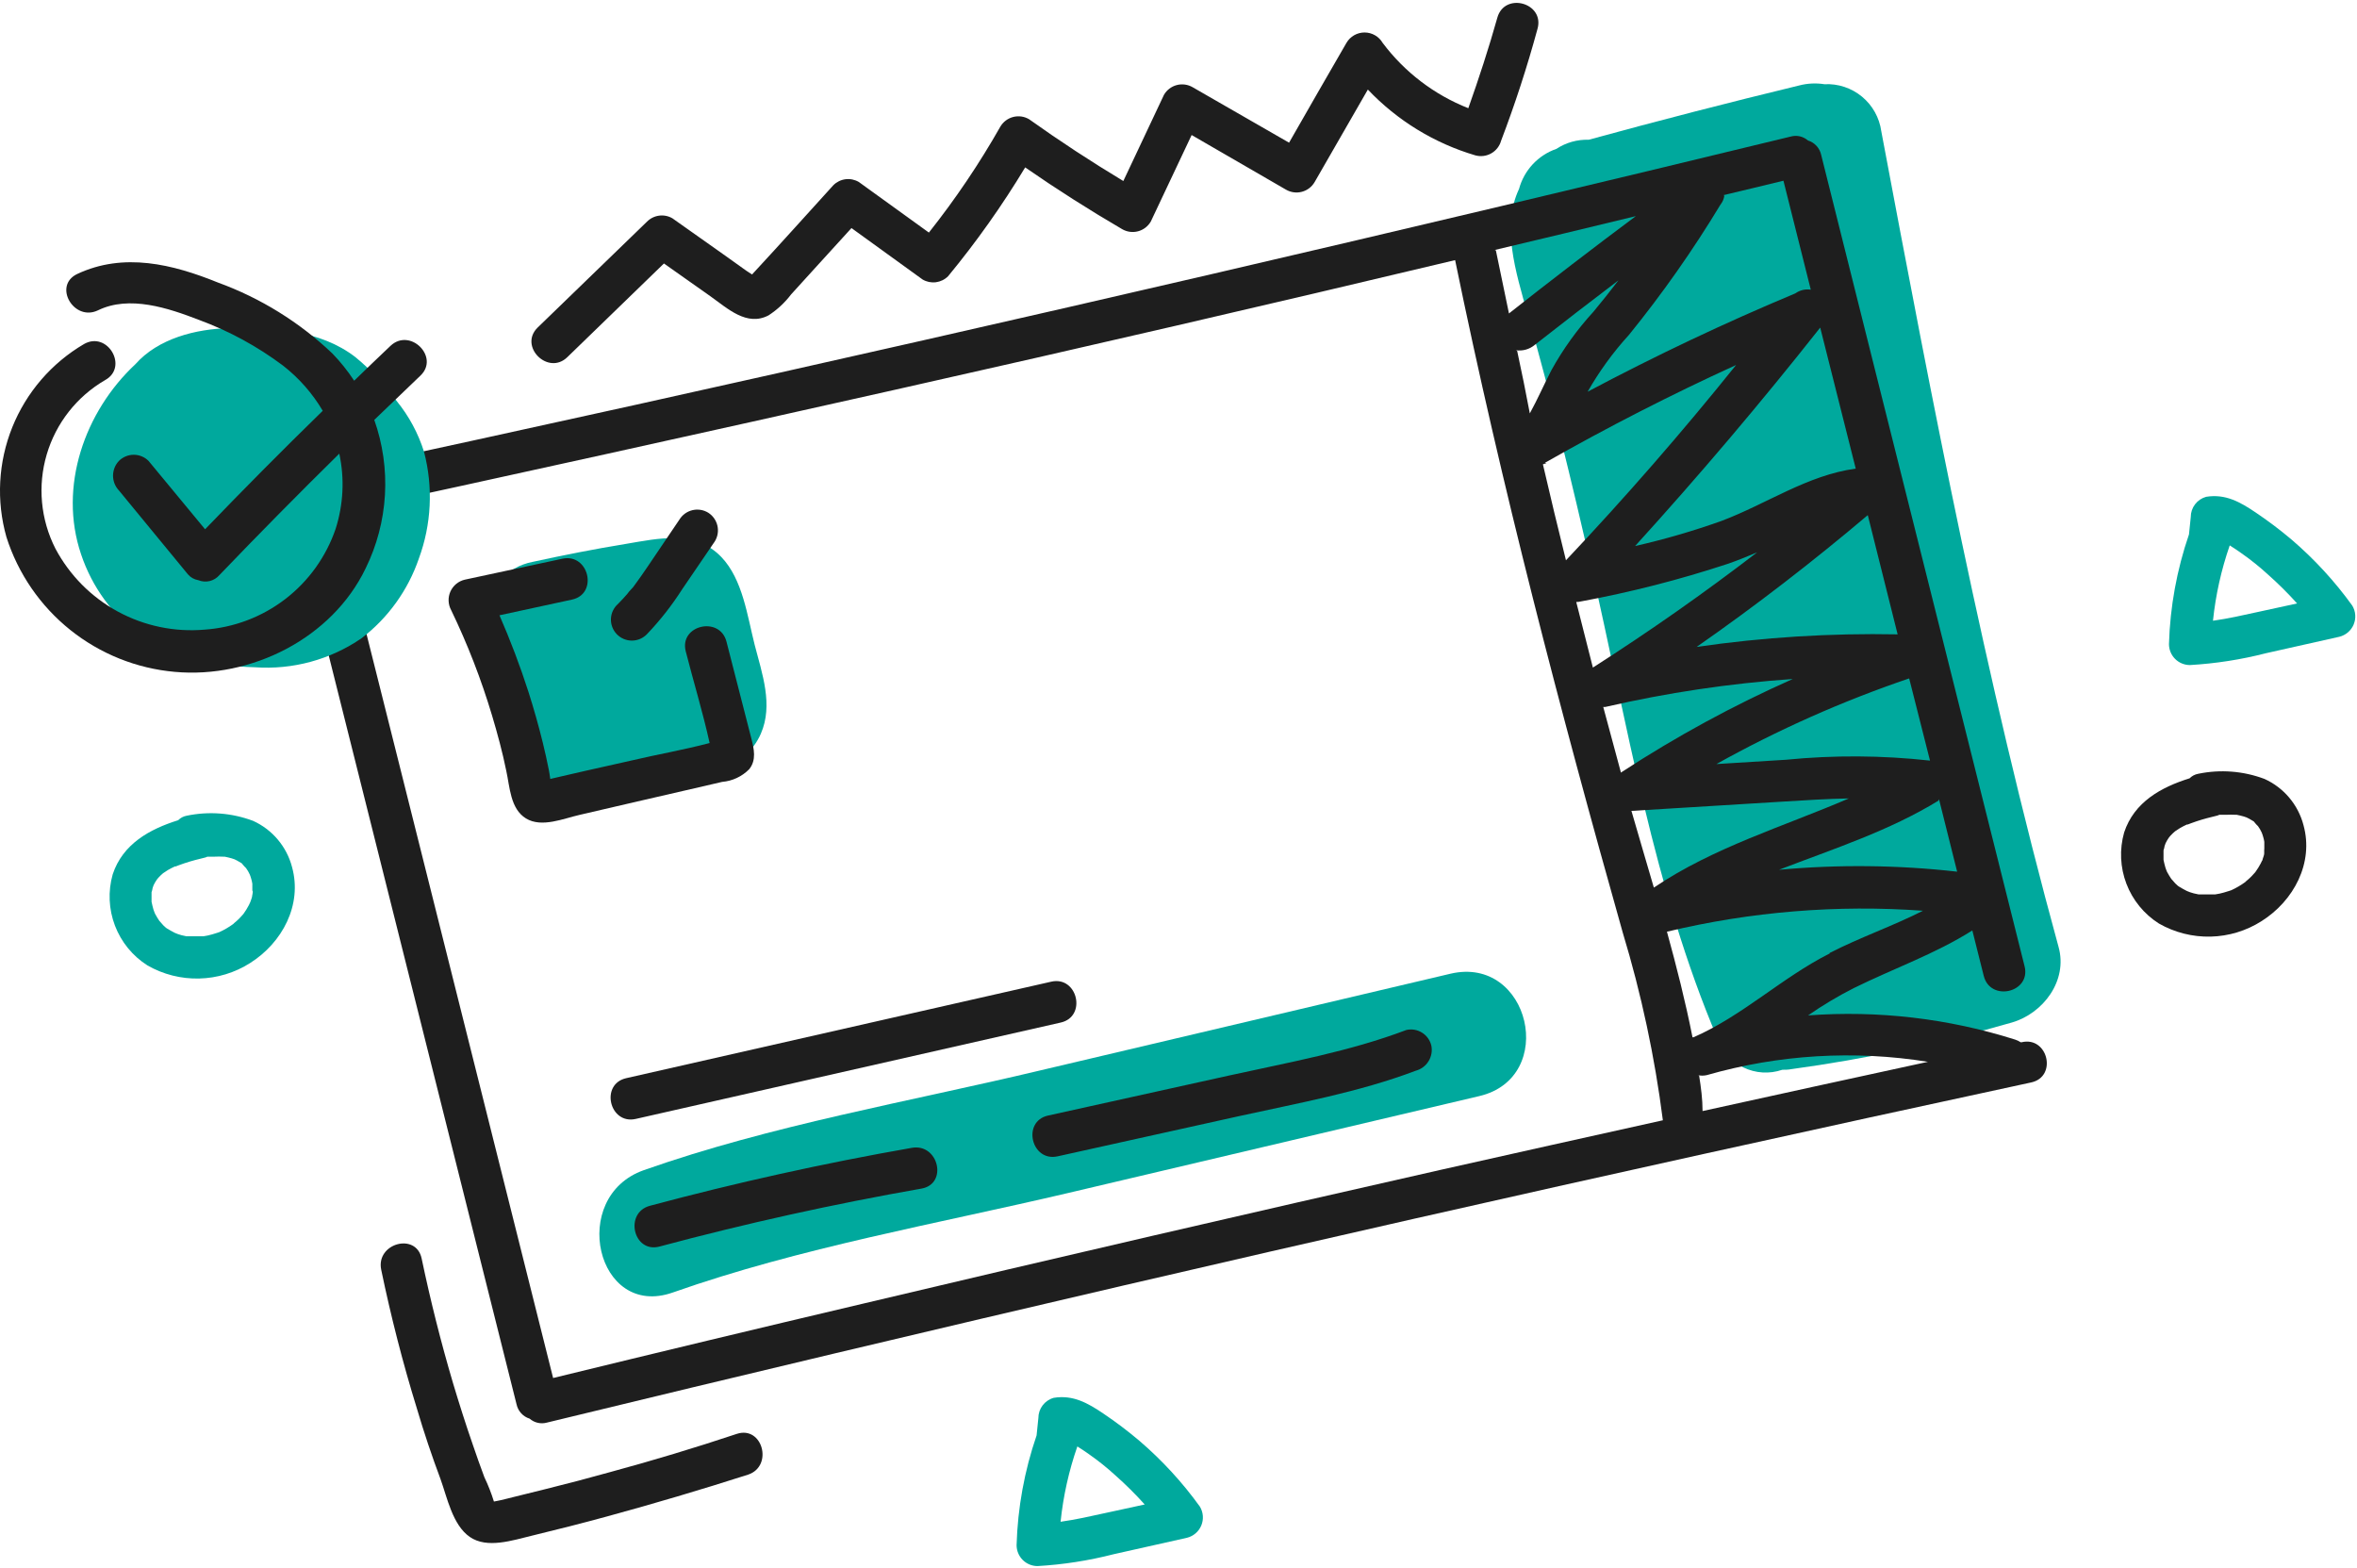 <svg width="263" height="175" viewBox="0 0 263 175" fill="none" xmlns="http://www.w3.org/2000/svg">
<path d="M161.851 108.64L116.074 119.43C101.369 122.937 86.102 125.532 71.841 130.558C63.412 133.527 66.545 147.204 75.067 144.211C89.328 139.185 104.583 136.543 119.289 133.083L165.066 122.294C173.857 120.225 170.712 106.571 161.851 108.64Z" fill="#00A99D"/>
<path d="M84.208 71.947C83.39 68.733 82.876 64.653 80.503 62.163C77.58 59.1 73.489 60.071 69.807 60.69C66.3 61.263 62.875 61.941 59.438 62.689C57.999 62.964 56.692 63.708 55.721 64.805C54.744 65.583 54.021 66.635 53.644 67.826C53.267 69.016 53.254 70.293 53.605 71.491C54.435 74.881 55.312 78.248 56.258 81.603C57.427 85.647 59.344 89.271 64.09 89.435C67.597 89.54 71.408 88.067 74.798 87.26C78.574 86.372 83.145 85.893 84.898 81.86C86.301 78.645 85.038 75.162 84.208 71.947Z" fill="#00A99D"/>
<path d="M209.919 14.645C209.711 13.134 208.943 11.757 207.767 10.785C206.592 9.813 205.095 9.317 203.572 9.396C202.633 9.248 201.674 9.295 200.755 9.536C192.899 11.438 185.071 13.456 177.27 15.592C175.994 15.552 174.736 15.907 173.67 16.609C172.661 16.957 171.754 17.548 171.026 18.328C170.299 19.109 169.774 20.055 169.496 21.086C167.544 25.224 169.064 30.157 170.502 35.207C173.132 44.418 175.365 53.734 177.516 63.063C181.56 80.667 184.529 99.16 191.637 115.853C192.135 117.274 193.176 118.441 194.532 119.098C195.887 119.755 197.448 119.849 198.873 119.359C199.2 119.359 199.527 119.359 199.878 119.289C208.195 118.152 216.419 116.414 224.485 114.087C227.992 113.07 230.75 109.412 229.698 105.648C221.481 75.687 215.659 45.154 209.919 14.645Z" fill="#00A99D"/>
<path d="M225.584 116.285H225.467C225.279 116.16 225.074 116.062 224.859 115.993C217.397 113.631 209.554 112.714 201.748 113.293C203.379 112.16 205.086 111.141 206.857 110.242C211.287 108.056 215.94 106.431 220.078 103.813C220.51 105.508 220.931 107.191 221.352 108.886C222.089 111.808 226.636 110.745 225.911 107.822C220.019 84.334 214.132 60.858 208.248 37.393L203.21 17.275C203.129 16.901 202.95 16.556 202.691 16.275C202.432 15.993 202.102 15.786 201.737 15.674C201.476 15.445 201.161 15.285 200.822 15.209C200.483 15.134 200.13 15.145 199.796 15.241C178.334 20.455 156.844 25.559 135.328 30.555C113.811 35.55 92.274 40.436 70.719 45.213C58.553 47.902 46.385 50.559 34.212 53.185C31.266 53.817 32.341 58.364 35.287 57.733C56.882 53.057 78.449 48.299 99.99 43.46C120.813 38.784 141.605 33.972 162.366 29.023C167.556 54.308 174.056 79.206 181.069 104.047C183.143 110.892 184.641 117.899 185.547 124.994C177.309 126.818 169.08 128.653 160.858 130.5C139.31 135.371 117.793 140.354 96.307 145.451C84.766 148.171 73.236 150.937 61.718 153.75C55.989 130.901 50.258 108.044 44.522 85.18C42.846 78.493 41.167 71.803 39.484 65.109C38.759 62.186 34.2 63.25 34.936 66.172C40.828 89.661 46.716 113.137 52.599 136.602L57.638 156.684C57.718 157.057 57.895 157.401 58.152 157.683C58.409 157.964 58.735 158.172 59.099 158.286C59.362 158.515 59.679 158.675 60.02 158.75C60.361 158.826 60.715 158.815 61.051 158.718C82.513 153.505 103.999 148.397 125.508 143.393C147.017 138.39 168.557 133.508 190.129 128.746C202.286 126.058 214.455 123.4 226.636 120.774C229.593 120.143 228.518 115.596 225.584 116.285ZM204.157 106.384C198.826 109.073 194.442 113.34 188.96 115.736H188.855C188.071 111.773 187.078 107.857 186.002 103.953C195.349 101.712 204.985 100.924 214.572 101.615C211.159 103.345 207.523 104.596 204.157 106.326V106.384ZM175.867 67.166C176.041 67.169 176.214 67.15 176.382 67.108C181.925 66.084 187.393 64.686 192.747 62.923C193.916 62.525 194.968 62.081 196.067 61.625C190.152 66.169 184.042 70.455 177.738 74.484C177.107 71.971 176.475 69.527 175.867 67.108V67.166ZM178.895 78.879H179.117C186 77.293 192.996 76.249 200.042 75.758C193.419 78.699 187.044 82.166 180.976 86.126L180.871 86.208C180.224 83.785 179.565 81.342 178.895 78.879ZM213.017 75.641L215.355 84.864C210.012 84.272 204.62 84.24 199.27 84.77L191.52 85.25C198.39 81.419 205.593 78.219 213.041 75.688L213.017 75.641ZM198.99 89.435C201.433 89.283 203.864 89.131 206.296 89.084C198.966 92.24 191.216 94.531 184.541 99.032C183.711 96.168 182.858 93.327 182.04 90.475L198.99 89.435ZM216.29 89.248L216.361 89.177C217.039 91.882 217.713 94.574 218.383 97.255C211.783 96.509 205.124 96.438 198.51 97.044C204.612 94.695 210.831 92.696 216.361 89.294L216.29 89.248ZM211.743 70.778C204.24 70.631 196.737 71.1 189.311 72.181C195.904 67.587 202.274 62.666 208.412 57.475L211.743 70.778ZM207.067 52.285C201.678 53.01 197.131 56.225 192.069 58.13C188.92 59.25 185.708 60.183 182.449 60.924C189.611 53.045 196.496 44.921 203.104 36.551L207.067 52.285ZM192.291 21.776C194.536 21.238 196.769 20.712 199.001 20.163L202.052 32.32C201.448 32.226 200.831 32.373 200.334 32.729C192.447 36.025 184.72 39.684 177.153 43.705C178.449 41.429 179.994 39.304 181.759 37.37C185.496 32.764 188.91 27.905 191.976 22.828C192.209 22.538 192.358 22.191 192.408 21.823L192.291 21.776ZM166.796 27.889C172.045 26.65 177.317 25.376 182.531 24.114C177.769 27.667 173.05 31.287 168.374 34.973C167.895 32.624 167.392 30.286 166.913 27.936L166.796 27.889ZM169.134 39.076C169.506 39.133 169.886 39.11 170.249 39.009C170.612 38.909 170.949 38.732 171.238 38.492C174.356 36.045 177.473 33.641 180.59 31.279C179.702 32.448 178.766 33.617 177.796 34.786C175.986 36.76 174.417 38.942 173.12 41.285C172.29 42.887 171.566 44.547 170.701 46.125C170.264 43.803 169.793 41.473 169.286 39.135L169.134 39.076ZM172.396 51.631C179.339 47.68 186.447 44.044 193.718 40.724C187.686 48.237 181.358 55.5 174.734 62.514C173.857 59.007 172.992 55.383 172.162 51.806C172.293 51.773 172.422 51.73 172.548 51.678L172.396 51.631ZM189.439 119.956C189.77 120.031 190.114 120.031 190.445 119.956C198.462 117.657 206.886 117.15 215.121 118.471C206.744 120.287 198.362 122.119 189.977 123.965C189.977 122.645 189.802 121.324 189.591 120.003L189.439 119.956Z" fill="#1E1E1E"/>
<path d="M83.834 82.385L82.934 78.879L81.064 71.596C80.316 68.685 75.768 69.749 76.517 72.672C77.382 76.061 78.422 79.463 79.182 82.9C76.329 83.66 73.337 84.174 70.52 84.84L65.306 86.009L62.711 86.605L61.402 86.909C61.343 86.512 61.285 86.091 61.238 85.892C61.039 84.887 60.817 83.894 60.572 82.888C60.104 80.983 59.566 79.077 58.97 77.207C58.035 74.296 56.948 71.444 55.732 68.65L63.833 66.897C66.779 66.254 65.704 61.707 62.758 62.338L51.863 64.676C51.511 64.758 51.184 64.92 50.905 65.149C50.627 65.379 50.406 65.67 50.258 65.999C50.111 66.329 50.042 66.688 50.057 67.048C50.072 67.409 50.17 67.761 50.343 68.078C52.171 71.867 53.696 75.795 54.902 79.826C55.51 81.859 56.071 83.929 56.492 86.009C56.89 87.798 56.936 90.241 58.69 91.316C60.443 92.392 62.898 91.316 64.722 90.907L71.116 89.423L77.51 87.95L80.585 87.237C81.726 87.14 82.796 86.638 83.6 85.822C84.419 84.805 84.138 83.555 83.834 82.385Z" fill="#1E1E1E"/>
<path d="M79.03 57.206C78.503 56.881 77.868 56.779 77.265 56.921C76.663 57.064 76.141 57.44 75.815 57.966L72.308 63.156C71.77 63.94 71.233 64.734 70.66 65.494L70.181 66.02C70.111 66.096 70.049 66.178 69.994 66.266C69.666 66.651 69.316 67.014 68.965 67.376C68.728 67.584 68.534 67.838 68.398 68.122C68.261 68.407 68.183 68.716 68.169 69.031C68.155 69.346 68.205 69.661 68.316 69.957C68.426 70.252 68.596 70.522 68.814 70.75C69.032 70.978 69.294 71.16 69.584 71.284C69.874 71.409 70.186 71.473 70.502 71.474C70.817 71.474 71.13 71.41 71.42 71.287C71.71 71.163 71.973 70.982 72.191 70.754C73.664 69.211 74.984 67.527 76.131 65.728L79.766 60.398C80.086 59.875 80.188 59.248 80.05 58.651C79.912 58.055 79.546 57.536 79.03 57.206Z" fill="#1E1E1E"/>
<path d="M117.302 109.529L69.877 120.295C66.931 120.961 68.007 125.508 70.941 124.842L118.366 114.088C121.3 113.421 120.236 108.862 117.302 109.529Z" fill="#1E1E1E"/>
<path d="M101.743 128.068C91.916 129.791 82.174 131.945 72.519 134.533C69.62 135.316 70.672 139.863 73.594 139.08C83.226 136.5 92.968 134.346 102.818 132.616C105.799 132.101 104.724 127.542 101.743 128.068Z" fill="#1E1E1E"/>
<path d="M156.93 114.918C150.571 117.326 143.802 118.53 137.186 119.991L116.939 124.468C114.005 125.123 115.069 129.67 118.015 129.015L138.226 124.538C144.843 123.077 151.611 121.873 157.97 119.465C158.564 119.307 159.074 118.929 159.398 118.408C159.722 117.886 159.834 117.261 159.712 116.659C159.57 116.062 159.199 115.544 158.678 115.218C158.157 114.892 157.53 114.784 156.93 114.918Z" fill="#1E1E1E"/>
<path d="M82.221 159.981C77.545 161.539 72.83 162.962 68.077 164.247C65.739 164.902 63.358 165.529 60.934 166.129L57.345 167.018C56.703 167.17 56.06 167.357 55.417 167.474L55.113 167.532C54.825 166.603 54.47 165.697 54.049 164.82C53.605 163.651 53.172 162.4 52.751 161.173C51.968 158.917 51.243 156.637 50.554 154.335C49.198 149.752 48.029 145.1 47.047 140.412C46.427 137.478 41.927 138.717 42.535 141.663C43.622 146.888 44.943 152.067 46.521 157.163C47.3 159.805 48.177 162.424 49.151 165.019C49.899 167.088 50.495 170.151 52.424 171.483C54.353 172.816 57.17 171.869 59.438 171.32C62.208 170.653 64.955 169.952 67.703 169.204C72.994 167.762 78.254 166.203 83.484 164.528C86.312 163.569 85.085 159.046 82.221 159.981Z" fill="#1E1E1E"/>
<path d="M167.077 1.973C166.118 5.387 165.019 8.742 163.839 12.073C160.037 10.574 156.727 8.049 154.276 4.779C154.07 4.427 153.776 4.136 153.422 3.933C153.068 3.731 152.668 3.624 152.26 3.624C151.852 3.624 151.452 3.731 151.098 3.933C150.744 4.136 150.45 4.427 150.244 4.779C148.1 8.481 145.965 12.194 143.838 15.919L133.083 9.735C132.818 9.58 132.524 9.478 132.219 9.436C131.914 9.394 131.604 9.413 131.307 9.491C131.009 9.569 130.73 9.706 130.485 9.892C130.24 10.078 130.035 10.311 129.88 10.577L125.344 20.197C121.744 18.031 118.237 15.732 114.824 13.301C114.559 13.145 114.266 13.042 113.962 12.999C113.657 12.957 113.348 12.975 113.05 13.052C112.753 13.129 112.473 13.264 112.228 13.449C111.983 13.634 111.776 13.866 111.621 14.13C109.271 18.269 106.606 22.22 103.648 25.949L95.828 20.303C95.381 20.04 94.86 19.932 94.346 19.998C93.832 20.064 93.354 20.298 92.987 20.665C90.053 23.891 87.142 27.141 84.162 30.356L83.916 30.624L83.273 30.204L80.701 28.368L75.032 24.359C74.584 24.097 74.062 23.992 73.548 24.06C73.033 24.128 72.556 24.364 72.191 24.733L59.999 36.539C57.836 38.643 61.168 41.94 63.307 39.847L74.085 29.397L79.287 33.068C81.169 34.4 83.332 36.469 85.763 35.183C86.729 34.554 87.579 33.763 88.276 32.845L90.953 29.9L95.01 25.446L102.947 31.186C103.394 31.449 103.915 31.556 104.429 31.49C104.943 31.424 105.421 31.19 105.788 30.823C108.949 26.991 111.825 22.932 114.391 18.678C117.914 21.117 121.518 23.412 125.204 25.563C125.47 25.718 125.763 25.82 126.068 25.862C126.373 25.904 126.683 25.885 126.98 25.807C127.278 25.729 127.557 25.593 127.802 25.406C128.047 25.22 128.252 24.987 128.407 24.721L132.966 15.066L143.487 21.156C143.752 21.311 144.046 21.413 144.351 21.455C144.655 21.497 144.966 21.478 145.263 21.4C145.561 21.322 145.84 21.186 146.085 20.999C146.33 20.813 146.535 20.58 146.69 20.314C148.662 16.878 150.641 13.437 152.628 9.992C155.911 13.451 160.048 15.983 164.622 17.334C164.918 17.415 165.228 17.437 165.533 17.399C165.837 17.361 166.132 17.263 166.399 17.111C166.666 16.959 166.901 16.756 167.089 16.514C167.278 16.271 167.416 15.993 167.498 15.697C169.056 11.606 170.408 7.452 171.554 3.236C172.396 0.314 167.883 -0.926 167.077 1.973Z" fill="#1E1E1E"/>
<path d="M262.476 67.575C260.524 64.864 258.256 62.396 255.72 60.222C254.436 59.136 253.093 58.122 251.698 57.183C249.968 56.014 248.32 55.079 246.169 55.43C245.675 55.565 245.239 55.86 244.929 56.267C244.618 56.675 244.45 57.173 244.451 57.686L244.252 59.626C242.895 63.57 242.142 67.696 242.019 71.865C242.019 72.485 242.266 73.08 242.704 73.518C243.143 73.957 243.737 74.203 244.357 74.203C247.222 74.038 250.064 73.596 252.844 72.882L261.027 71.047C261.382 70.96 261.712 70.79 261.99 70.552C262.269 70.314 262.487 70.014 262.628 69.677C262.769 69.339 262.829 68.973 262.802 68.608C262.776 68.243 262.664 67.889 262.476 67.575ZM251.956 68.276C250.261 68.65 248.601 69.025 246.929 69.258C247.226 66.394 247.854 63.574 248.799 60.853C249.255 61.146 249.711 61.438 250.144 61.754C251.163 62.469 252.136 63.25 253.054 64.092C254.202 65.108 255.291 66.189 256.316 67.329L251.956 68.276Z" fill="#00A99D"/>
<path d="M133.89 168.105C131.938 165.394 129.67 162.926 127.133 160.752C125.849 159.666 124.507 158.652 123.112 157.713C121.382 156.544 119.733 155.609 117.582 155.96C117.088 156.095 116.653 156.39 116.342 156.797C116.032 157.205 115.864 157.703 115.864 158.216L115.665 160.156C114.308 164.1 113.555 168.226 113.433 172.395C113.433 173.015 113.679 173.61 114.117 174.048C114.556 174.487 115.15 174.733 115.771 174.733C118.635 174.568 121.478 174.125 124.257 173.412L132.44 171.577C132.796 171.49 133.126 171.32 133.404 171.082C133.682 170.845 133.9 170.545 134.041 170.207C134.182 169.869 134.242 169.503 134.216 169.138C134.189 168.773 134.078 168.419 133.89 168.105ZM123.369 168.806C121.674 169.18 120.014 169.555 118.342 169.788C118.639 166.924 119.267 164.104 120.213 161.384C120.669 161.676 121.124 161.968 121.557 162.284C122.577 162.999 123.549 163.78 124.468 164.622C125.615 165.638 126.704 166.719 127.729 167.86L123.369 168.806Z" fill="#00A99D"/>
<path d="M257.029 92.064C256.733 90.936 256.189 89.888 255.437 88.996C254.685 88.104 253.743 87.391 252.68 86.909C250.314 86.02 247.744 85.821 245.269 86.337C244.909 86.403 244.579 86.579 244.322 86.839C241.143 87.833 238.138 89.481 237.016 92.883C236.482 94.768 236.572 96.775 237.271 98.606C237.97 100.436 239.242 101.992 240.897 103.041C242.65 104.044 244.644 104.549 246.663 104.502C248.682 104.455 250.649 103.857 252.353 102.772C255.93 100.516 258.198 96.296 257.029 92.064ZM252.645 94.858C252.645 94.975 252.645 95.221 252.645 95.221C252.645 95.431 252.528 95.641 252.47 95.864C252.47 95.864 252.47 95.992 252.4 96.039C252.36 96.14 252.313 96.237 252.26 96.331C252.095 96.648 251.907 96.953 251.698 97.243C251.673 97.273 251.65 97.304 251.628 97.337L251.243 97.757C251.114 97.886 250.974 98.026 250.833 98.143C250.693 98.26 250.565 98.365 250.518 98.424C250.035 98.775 249.518 99.076 248.975 99.324L248.694 99.417L248.156 99.581C247.839 99.674 247.514 99.745 247.186 99.791H246.906H246.345C246.087 99.791 245.83 99.791 245.573 99.791H245.316L244.778 99.674L244.357 99.546L244.007 99.406C243.703 99.254 243.422 99.09 243.13 98.915L243.013 98.833L242.721 98.564C242.627 98.47 242.288 98.049 242.3 98.096C242.125 97.827 241.949 97.559 241.797 97.266L241.692 96.998L241.622 96.799C241.528 96.518 241.482 96.226 241.411 95.934V95.875C241.411 95.747 241.411 95.618 241.411 95.478C241.411 95.338 241.411 95.15 241.411 94.987C241.406 94.948 241.406 94.909 241.411 94.87C241.468 94.719 241.507 94.562 241.528 94.402C241.528 94.402 241.622 94.169 241.645 94.075C241.75 93.86 241.871 93.653 242.008 93.456L242.171 93.257C242.339 93.074 242.519 92.902 242.709 92.743C242.639 92.743 242.358 92.976 242.709 92.743L243.247 92.392L243.633 92.181L244.018 91.994H244.112L244.474 91.854L245.105 91.632C245.877 91.375 246.66 91.176 247.443 90.989L247.642 90.907H248.425C248.76 90.89 249.096 90.89 249.431 90.907H249.571C249.828 90.966 250.097 91.012 250.354 91.094L250.67 91.2L250.974 91.351L251.371 91.585L251.488 91.655C251.51 91.695 251.537 91.73 251.57 91.76C251.688 91.91 251.817 92.05 251.956 92.181L252.178 92.52C252.178 92.52 252.306 92.766 252.365 92.883C252.423 93 252.482 93.222 252.482 93.21C252.482 93.198 252.563 93.479 252.599 93.619L252.657 93.923V94.262V94.683C252.657 94.683 252.657 94.741 252.645 94.858Z" fill="#1E1E1E"/>
<path d="M32.587 96.74C32.291 95.612 31.747 94.564 30.995 93.672C30.242 92.78 29.301 92.067 28.238 91.585C25.872 90.696 23.302 90.497 20.827 91.013C20.467 91.079 20.137 91.255 19.88 91.515C16.7 92.509 13.696 94.157 12.574 97.559C12.04 99.444 12.13 101.451 12.829 103.282C13.528 105.112 14.8 106.668 16.455 107.717C18.207 108.72 20.201 109.226 22.22 109.178C24.239 109.131 26.207 108.533 27.911 107.448C31.488 105.192 33.755 100.972 32.587 96.74ZM28.203 99.534C28.203 99.651 28.145 99.897 28.145 99.897C28.145 100.107 28.028 100.318 27.969 100.54L27.899 100.715C27.859 100.816 27.812 100.913 27.759 101.007C27.594 101.324 27.407 101.629 27.198 101.919L27.128 102.012L26.742 102.433C26.613 102.562 26.473 102.702 26.333 102.819C26.192 102.936 26.064 103.041 26.017 103.1C25.534 103.451 25.017 103.752 24.474 104L24.193 104.093L23.656 104.257C23.338 104.35 23.014 104.421 22.685 104.467H22.405H21.844C21.587 104.467 21.329 104.467 21.072 104.467H20.815L20.277 104.35L19.857 104.222L19.506 104.082C19.202 103.93 18.921 103.766 18.629 103.591L18.512 103.509L18.22 103.24C18.126 103.146 17.787 102.726 17.799 102.772C17.624 102.503 17.448 102.235 17.296 101.942L17.191 101.673L17.121 101.475C17.028 101.194 16.981 100.902 16.911 100.61V100.551C16.911 100.423 16.911 100.294 16.911 100.154C16.911 100.014 16.911 99.826 16.911 99.663C16.905 99.624 16.905 99.585 16.911 99.546C16.967 99.395 17.007 99.238 17.028 99.078C17.028 99.078 17.121 98.845 17.144 98.751C17.25 98.536 17.371 98.329 17.507 98.132L17.671 97.933C17.838 97.75 18.018 97.578 18.208 97.418C18.138 97.418 17.858 97.652 18.208 97.418L18.746 97.068L19.132 96.857L19.517 96.67H19.611L19.973 96.53L20.605 96.308C21.376 96.051 22.159 95.852 22.942 95.665L23.141 95.583H23.924C24.259 95.566 24.595 95.566 24.93 95.583H25.07C25.327 95.642 25.596 95.689 25.853 95.77L26.169 95.876L26.473 96.028L26.87 96.261L26.987 96.331C27.009 96.371 27.036 96.406 27.069 96.437C27.188 96.586 27.317 96.726 27.455 96.857L27.677 97.196C27.677 97.196 27.805 97.442 27.864 97.559C27.922 97.676 27.981 97.898 27.981 97.886C27.981 97.874 28.063 98.155 28.098 98.295L28.156 98.599V98.938V99.359C28.156 99.359 28.215 99.417 28.203 99.534Z" fill="#00A99D"/>
<path d="M47.316 50.415C46.669 48.348 45.634 46.424 44.265 44.746C42.943 42.924 41.396 41.278 39.659 39.848C35.731 36.808 30.424 36.505 25.631 36.61C21.82 36.692 17.636 37.779 15.111 40.631C9.441 45.926 6.495 54.296 9.044 61.836C10.271 65.518 12.622 68.723 15.765 71C19.389 73.595 24.076 74.32 28.437 74.449C32.665 74.748 36.869 73.602 40.36 71.199C43.307 68.935 45.523 65.853 46.731 62.338C48.143 58.518 48.347 54.355 47.316 50.415Z" fill="#00A99D"/>
<path d="M43.575 38.585C42.207 39.871 40.863 41.18 39.519 42.478C38.805 41.39 37.991 40.373 37.087 39.438C33.422 35.951 29.076 33.257 24.322 31.525C19.284 29.479 13.801 28.123 8.599 30.578C5.887 31.887 8.249 35.92 10.937 34.622C14.444 32.916 18.769 34.365 22.218 35.698C25.565 36.931 28.715 38.644 31.57 40.783C33.355 42.171 34.862 43.885 36.012 45.833C31.57 50.166 27.194 54.572 22.884 59.053L16.572 51.42C16.134 50.985 15.541 50.74 14.924 50.74C14.306 50.74 13.713 50.985 13.275 51.42C12.85 51.866 12.613 52.458 12.613 53.074C12.613 53.69 12.85 54.282 13.275 54.728L20.967 64.08C21.266 64.431 21.681 64.663 22.136 64.734C22.535 64.898 22.976 64.932 23.395 64.831C23.815 64.73 24.192 64.5 24.474 64.173C28.869 59.591 33.331 55.071 37.859 50.614C38.459 53.399 38.318 56.293 37.45 59.007C36.39 62.112 34.437 64.836 31.835 66.837C29.234 68.837 26.099 70.025 22.826 70.252C19.47 70.543 16.102 69.84 13.142 68.231C10.182 66.623 7.761 64.179 6.18 61.204C4.528 57.955 4.182 54.197 5.215 50.701C6.248 47.205 8.58 44.237 11.732 42.407C14.362 40.958 12.013 36.913 9.394 38.375C5.764 40.498 2.942 43.767 1.371 47.669C-0.199 51.571 -0.428 55.884 0.72 59.93C2.022 64.008 4.499 67.611 7.841 70.285C11.184 72.96 15.242 74.587 19.506 74.963C28.028 75.734 37.04 71.222 40.793 63.425C42.051 60.867 42.785 58.082 42.952 55.235C43.118 52.389 42.714 49.538 41.763 46.849L46.93 41.893C49.069 39.824 45.761 36.528 43.575 38.585Z" fill="#1E1E1E"/>
</svg>
